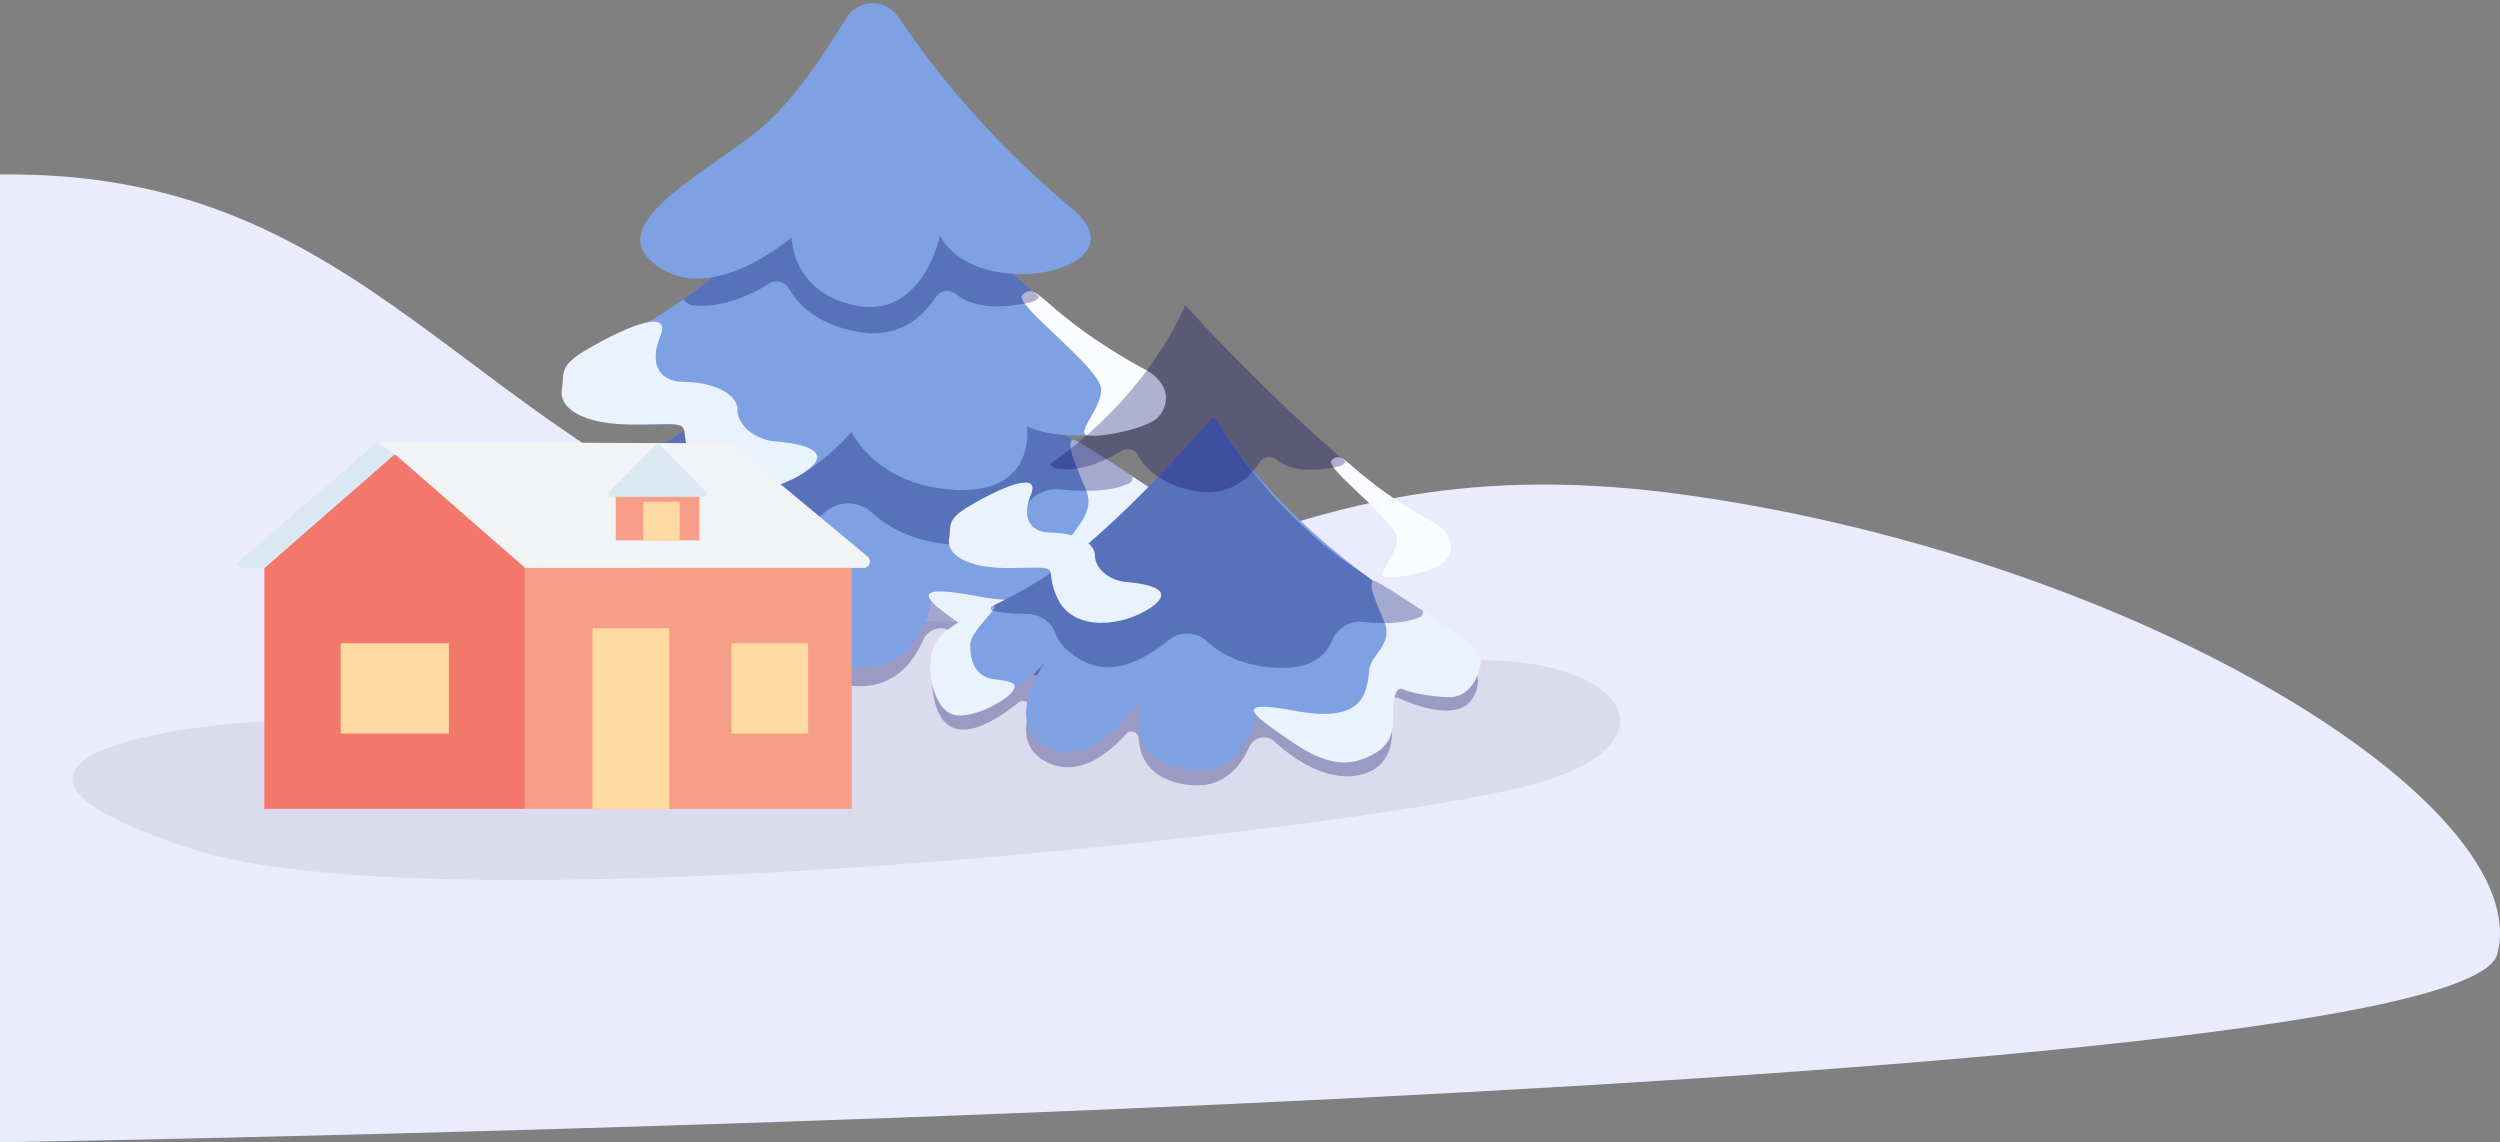 <svg xmlns="http://www.w3.org/2000/svg" xmlns:xlink="http://www.w3.org/1999/xlink" width="914.637" height="417.913" viewBox="0 0 914.637 417.913">
  <rect x="0" y="0" width="914.637" height="417.913" fill="#808080" stroke="none"/>
  <defs>
    <clipPath id="clip-path">
      <rect id="Rectangle_35" data-name="Rectangle 35" width="242.457" height="251.073" fill="none"/>
    </clipPath>
    <clipPath id="clip-path-3">
      <rect id="Rectangle_25" data-name="Rectangle 25" width="240.319" height="155.325" fill="none"/>
    </clipPath>
    <clipPath id="clip-path-4">
      <path id="Path_12" data-name="Path 12" d="M126.913,170.6c.067.106.134.217.2.323.295.473.59.947.89,1.425,15.449,24.412,38.459,47.18,62.977,65.69q2.7,2.037,5.419,4,6.25,4.534,12.568,8.662,1.444.943,2.843,1.842,3.363,2.163,6.487,4.12c.339.211.679.423,1.012.634,14.476,9.108,24.261,15.271,23.238,23.086-3.243,24.779-40.868,3.552-41.241,3.346.178.451,9.8,24.589-3.633,34.014h-.005a17.655,17.655,0,0,1-4.15,2.137,22,22,0,0,1-2.259.69c-22.03,5.517-44.506-21.333-45.763-22.863-.039-.045-.056-.067-.056-.067s0,.028-.005.083c-.034.323-.156,1.531-.506,3.285-1.592,8.05-7.844,27.5-30.849,23.982-28.518-4.354-19.661-30.813-19.438-31.47-.423.685-19.638,31.365-40.9,22.029-21.068-9.258-2.854-36.046-2.119-37.115-1.079,1.136-40.262,42.22-48.223,10.038-4.629-18.677,5.9-25.307,22.4-33.758.946-.485,1.914-.98,2.9-1.475,1.158-.59,2.337-1.186,3.539-1.8q.9-.459,1.819-.935c.612-.311,1.229-.634,1.847-.958a169.062,169.062,0,0,0,20.984-12.693q2.036-1.469,4.095-3.045c.372-.278.74-.568,1.113-.858q1.268-.985,2.543-2c.434-.345.873-.7,1.313-1.057,2.954-2.4,5.925-4.926,8.873-7.532.461-.4.918-.813,1.38-1.225,3.677-3.284,7.321-6.675,10.859-10.081q1.285-1.236,2.554-2.483,2.653-2.588,5.213-5.161c.417-.423.834-.84,1.246-1.258,5.6-5.656,10.742-11.106,15.138-15.883.311-.334.617-.668.918-1,.346-.378.7-.757,1.035-1.13l.868-.952c.205-.234.417-.462.623-.685l.479-.529c.356-.4.712-.8,1.062-1.18.557-.613,1.085-1.208,1.6-1.782.724-.807,1.4-1.575,2.042-2.293.128-.139.25-.278.373-.418.139-.167.284-.328.422-.484.217-.245.429-.479.629-.713,1.83-2.087,3.2-3.685,4.034-4.648.028-.028.05-.056.078-.083.534-.635.818-.969.818-.969.239.4.484.8.728,1.2" transform="translate(-2.301 -169.403)" fill="none"/>
    </clipPath>
    <linearGradient id="linear-gradient" x1="1.001" y1="1.023" x2="0.999" y2="1.023" gradientUnits="objectBoundingBox">
      <stop offset="0" stop-color="#fff"/>
      <stop offset="1" stop-color="#7da1e2"/>
    </linearGradient>
    <clipPath id="clip-path-6">
      <rect id="Rectangle_28" data-name="Rectangle 28" width="190.349" height="110.322" fill="none"/>
    </clipPath>
    <clipPath id="clip-path-7">
      <path id="Path_16" data-name="Path 16" d="M199.9,144.847q3.751,3.2,7.508,6.274a269.494,269.494,0,0,0,27.169,19.891c33.936,21.154-23.493,30.061-39.156,21.154,0,0,3.654,24.494-25.582,23.381S131.2,194.393,131.2,194.393,106.139,223.9,84.733,212.764c-20.727-10.784-11.1-23.654-10.473-24.456-.459.473-6.254,5.918-29.728,2.188-24.538-3.9-19.928-20.019-4.7-27.278A207.792,207.792,0,0,0,61.5,151.282q4.259-2.688,8.2-5.466c45.13-31.732,59.409-70,59.409-70s34.917,38.4,70.784,69.03" transform="translate(-27.27 -75.817)" fill="none"/>
    </clipPath>
    <linearGradient id="linear-gradient-2" x1="0.963" y1="1.428" x2="0.961" y2="1.428" xlink:href="#linear-gradient"/>
    <clipPath id="clip-path-9">
      <rect id="Rectangle_31" data-name="Rectangle 31" width="130.193" height="82.399" fill="none"/>
    </clipPath>
    <clipPath id="clip-path-10">
      <path id="Path_19" data-name="Path 19" d="M172.466,7.543a334.884,334.884,0,0,0,63.61,70.025c26.579,22.166-34.425,35.416-48.521,9.808,0,0-6.265,30.062-30.281,25.608s-24.016-25.051-24.016-25.051S104.543,112.984,84.182,98.51,97.7,66.922,120.206,49.521C132.42,40.079,144.812,21.689,153,8.046a11.352,11.352,0,0,1,19.47-.5" transform="translate(-77.918 -2.274)" fill="none"/>
    </clipPath>
    <linearGradient id="linear-gradient-3" x1="1.104" y1="2.17" x2="1.101" y2="2.17" xlink:href="#linear-gradient"/>
    <clipPath id="clip-path-12">
      <rect id="Rectangle_35-2" data-name="Rectangle 35" width="201.413" height="208.571" fill="none"/>
    </clipPath>
    <clipPath id="clip-path-14">
      <rect id="Rectangle_25-2" data-name="Rectangle 25" width="199.637" height="129.031" fill="none"/>
    </clipPath>
    <clipPath id="clip-path-15">
      <path id="Path_12-2" data-name="Path 12" d="M105.818,170.4c.055.088.111.181.167.268.245.393.49.786.739,1.184,12.834,20.279,31.949,39.193,52.316,54.57q2.239,1.692,4.5,3.325,5.192,3.766,10.44,7.2,1.2.783,2.362,1.53,2.794,1.8,5.389,3.423c.282.175.564.351.841.527,12.026,7.566,20.154,12.686,19.3,19.178-2.694,20.584-33.95,2.951-34.26,2.779.148.375,8.144,20.426-3.018,28.256h0a14.667,14.667,0,0,1-3.448,1.776,18.283,18.283,0,0,1-1.876.573c-18.3,4.583-36.972-17.721-38.017-18.993-.032-.037-.046-.056-.046-.056s0,.023,0,.069c-.028.268-.129,1.272-.421,2.729-1.322,6.687-6.516,22.841-25.627,19.923-23.69-3.617-16.333-25.6-16.148-26.143-.351.569-16.314,26.055-33.978,18.3-17.5-7.691-2.371-29.944-1.76-30.832-.9.944-33.446,35.073-40.059,8.338-3.845-15.515,4.9-21.023,18.606-28.043.786-.4,1.59-.814,2.407-1.226.962-.49,1.941-.985,2.94-1.5q.748-.381,1.511-.777c.508-.259,1.021-.527,1.534-.8a140.444,140.444,0,0,0,17.432-10.544q1.692-1.221,3.4-2.529c.309-.231.615-.472.924-.712q1.053-.819,2.112-1.665c.36-.286.725-.582,1.09-.878,2.454-1.993,4.922-4.093,7.371-6.257.383-.333.763-.676,1.146-1.018,3.054-2.728,6.082-5.545,9.021-8.375q1.067-1.026,2.122-2.063,2.2-2.15,4.33-4.287c.346-.351.693-.7,1.035-1.045,4.649-4.7,8.924-9.226,12.575-13.194.259-.278.513-.555.762-.828.287-.314.578-.629.86-.939l.721-.791c.171-.194.346-.384.518-.569l.4-.44c.3-.333.591-.661.882-.98.463-.509.9-1,1.327-1.48.6-.67,1.165-1.309,1.7-1.905.106-.116.208-.231.31-.347.116-.139.236-.273.351-.4.181-.2.356-.4.522-.592,1.521-1.734,2.662-3.061,3.351-3.861.023-.023.041-.046.065-.069.443-.527.679-.805.679-.805.2.333.4.661.605.994" transform="translate(-2.301 -169.403)" fill="none"/>
    </clipPath>
    <clipPath id="clip-path-17">
      <rect id="Rectangle_28-2" data-name="Rectangle 28" width="158.127" height="91.647" fill="none"/>
    </clipPath>
    <clipPath id="clip-path-18">
      <path id="Path_16-2" data-name="Path 16" d="M170.673,133.162q3.116,2.657,6.237,5.212a223.871,223.871,0,0,0,22.57,16.524c28.191,17.573-19.516,24.972-32.528,17.573,0,0,3.036,20.348-21.252,19.423s-32.094-17.574-32.094-17.574-20.818,24.511-38.6,15.262c-17.219-8.958-9.225-19.65-8.7-20.316-.382.393-5.2,4.916-24.7,1.818-20.384-3.238-16.555-16.63-3.9-22.66a172.617,172.617,0,0,0,18-9.916q3.538-2.233,6.813-4.541c37.49-26.36,49.352-58.15,49.352-58.15s29.006,31.9,58.8,57.345" transform="translate(-27.27 -75.817)" fill="none"/>
    </clipPath>
    <clipPath id="clip-path-20">
      <rect id="Rectangle_31-2" data-name="Rectangle 31" width="108.154" height="68.45" fill="none"/>
    </clipPath>
    <clipPath id="clip-path-21">
      <path id="Path_19-2" data-name="Path 19" d="M156.461,6.651A278.2,278.2,0,0,0,209.3,64.822c22.079,18.414-28.6,29.421-40.307,8.148,0,0-5.2,24.973-25.155,21.273s-19.95-20.81-19.95-20.81-23.854,20.81-40.769,8.787,11.227-26.241,29.926-40.7c10.146-7.843,20.44-23.121,27.239-34.455a9.43,9.43,0,0,1,16.174-.417" transform="translate(-77.918 -2.274)" fill="none"/>
    </clipPath>
    <clipPath id="clip-path-23">
      <rect id="Rectangle_100" data-name="Rectangle 100" width="231.253" height="134.193" fill="none"/>
    </clipPath>
    <clipPath id="clip-path-24">
      <path id="Path_87" data-name="Path 87" d="M7.879,45.208V133.36h95.43V45.208L55.594,3.574Z" transform="translate(-7.879 -3.574)" fill="none"/>
    </clipPath>
    <linearGradient id="linear-gradient-7" x1="-0.102" y1="1" x2="-0.089" y2="1" gradientUnits="objectBoundingBox">
      <stop offset="0" stop-color="#fad5e5"/>
      <stop offset="0.01" stop-color="#f9d3e2"/>
      <stop offset="0.233" stop-color="#f7b2b7"/>
      <stop offset="0.45" stop-color="#f59895"/>
      <stop offset="0.654" stop-color="#f4867d"/>
      <stop offset="0.843" stop-color="#f37a6f"/>
      <stop offset="1" stop-color="#f3776a"/>
    </linearGradient>
    <clipPath id="clip-path-25">
      <rect id="Rectangle_103" data-name="Rectangle 103" width="119.635" height="88.152" fill="none"/>
    </clipPath>
    <linearGradient id="linear-gradient-8" x1="-0.878" y1="1" x2="-0.867" y2="1" gradientUnits="objectBoundingBox">
      <stop offset="0" stop-color="#fad5e5"/>
      <stop offset="0.099" stop-color="#f9ccd5"/>
      <stop offset="0.352" stop-color="#f8b8b4"/>
      <stop offset="0.594" stop-color="#f7a99b"/>
      <stop offset="0.816" stop-color="#f7a18d"/>
      <stop offset="1" stop-color="#f79e88"/>
    </linearGradient>
    <clipPath id="clip-path-26">
      <rect id="Rectangle_105" data-name="Rectangle 105" width="30.578" height="17.833" fill="none"/>
    </clipPath>
    <linearGradient id="linear-gradient-9" x1="-4.522" y1="6.509" x2="-4.482" y2="6.509" xlink:href="#linear-gradient-8"/>
    <clipPath id="clip-path-28">
      <rect id="Rectangle_108" data-name="Rectangle 108" width="28.065" height="66.114" fill="none"/>
    </clipPath>
    <linearGradient id="linear-gradient-10" x1="-4.624" y1="1" x2="-4.58" y2="1" gradientUnits="objectBoundingBox">
      <stop offset="0" stop-color="#fff"/>
      <stop offset="1" stop-color="#ffdba3"/>
    </linearGradient>
    <clipPath id="clip-path-29">
      <rect id="Rectangle_110" data-name="Rectangle 110" width="28.065" height="33.056" fill="none"/>
    </clipPath>
    <linearGradient id="linear-gradient-11" x1="-6.435" y1="1.833" x2="-6.391" y2="1.833" xlink:href="#linear-gradient-10"/>
    <clipPath id="clip-path-30">
      <rect id="Rectangle_112" data-name="Rectangle 112" width="13.289" height="14.115" fill="none"/>
    </clipPath>
    <linearGradient id="linear-gradient-12" x1="-11.163" y1="7.96" x2="-11.07" y2="7.96" xlink:href="#linear-gradient-10"/>
    <clipPath id="clip-path-31">
      <rect id="Rectangle_114" data-name="Rectangle 114" width="39.603" height="33.056" fill="none"/>
    </clipPath>
    <linearGradient id="linear-gradient-13" x1="-0.95" y1="1.833" x2="-0.919" y2="1.833" xlink:href="#linear-gradient-10"/>
  </defs>
  <g id="Group_157" data-name="Group 157" transform="translate(2.717 -1259.927)">
    <path id="Path_74" data-name="Path 74" d="M1005.363,1679.374c136.143-1.716,169.66,98.578,299.567,141.093s153.526-47.239,318.862-23.62,309.414,113.374,295.243,167.7-913.672,68.911-913.672,68.911Z" transform="translate(-1008.08 -355.617)" fill="#ebebff"/>
    <path id="Path_85" data-name="Path 85" d="M2452.8,1488.209c-84.409-21.8-202.285,8.9-267.246,23.063-15.751,3.435-28.422,5.9-36.692,6.384-42.192,2.464-114.295,16.978-23.248,46.552s426.7-6.376,489.994-23.627,25.537-55.45-44.413-43.128S2452.8,1488.209,2452.8,1488.209Z" transform="translate(-2057.901 6.401)" fill="#dbdbee"/>
    <g id="Group_64" data-name="Group 64" transform="translate(194.5 1259.927)">
      <g id="Group_36" data-name="Group 36" clip-path="url(#clip-path)">
        <g id="Group_17" data-name="Group 17">
          <g id="Group_16" data-name="Group 16" clip-path="url(#clip-path)">
            <g id="Group_15" data-name="Group 15" transform="translate(0.938 95.748)" opacity="0.3">
              <g id="Group_14" data-name="Group 14">
                <g id="Group_13" data-name="Group 13" clip-path="url(#clip-path-3)">
                  <path id="Path_11" data-name="Path 11" d="M3.4,302.1c5.294,21.4,24.391,10.405,36.911.3a2.992,2.992,0,0,1,4.747,3.187c-2.614,8.426-2.723,18.577,8.684,23.59,13.6,5.969,26.355-4.421,33.9-12.87a3.2,3.2,0,0,1,5.571,1.961c.424,8.017,4.457,17.845,20.87,20.35,15.821,2.416,23.885-7.592,27.9-16.7a6.906,6.906,0,0,1,10.99-2.3c8.752,7.981,23.7,18.227,38.294,14.573a21.961,21.961,0,0,0,2.259-.69,17.627,17.627,0,0,0,4.15-2.138h.005c9.015-6.324,7.648-19.272,5.719-27.243a3.129,3.129,0,0,1,4.306-3.611c10.97,4.893,32.435,11.939,34.849-6.505,1.024-7.816-8.762-13.978-23.238-23.086-.334-.212-.674-.423-1.013-.635q-3.121-1.962-6.486-4.12-1.4-.9-2.843-1.842-6.3-4.126-12.567-8.662-2.721-1.963-5.419-4c-24.517-18.51-47.527-41.279-62.977-65.69-.3-.479-.595-.952-.89-1.425-.067-.106-.133-.217-.2-.323l-.085-.139a.893.893,0,0,0-1.446-.108l-.016.019c-.028.028-.05.056-.078.084-.829.963-2.2,2.561-4.033,4.648-.2.234-.412.468-.629.713-.139.156-.284.318-.423.484-.123.139-.244.278-.373.418-.64.718-1.318,1.486-2.042,2.293-.512.573-1.041,1.169-1.6,1.781-.35.384-.706.779-1.062,1.18l-.479.529c-.206.223-.417.451-.623.684l-.868.952c-.339.373-.69.752-1.035,1.13-.3.328-.606.663-.918,1-4.395,4.777-9.541,10.227-15.138,15.883-.411.418-.829.835-1.246,1.258q-2.554,2.564-5.213,5.161-1.268,1.244-2.553,2.483c-3.539,3.407-7.182,6.8-10.86,10.082-.462.412-.918.824-1.38,1.225-2.949,2.605-5.919,5.132-8.873,7.532-.439.356-.879.713-1.313,1.058q-1.277,1.019-2.543,2c-.373.289-.74.579-1.113.857q-2.061,1.579-4.095,3.046A169.125,169.125,0,0,1,35.9,263.173c-.618.323-1.235.645-1.847.957s-1.218.629-1.819.935c-1.2.618-2.381,1.214-3.538,1.8-.985.5-1.953.991-2.9,1.475C9.294,276.8-1.232,283.426,3.4,302.1" transform="translate(-2.301 -183.662)" fill="#00005e"/>
                </g>
              </g>
            </g>
          </g>
        </g>
        <g id="Group_19" data-name="Group 19" transform="translate(0.939 88.314)">
          <g id="Group_18" data-name="Group 18" clip-path="url(#clip-path-4)">
            <rect id="Rectangle_27" data-name="Rectangle 27" width="244.802" height="159.104" transform="translate(-3.533 0)" fill="url(#linear-gradient)"/>
          </g>
        </g>
        <g id="Group_24" data-name="Group 24">
          <g id="Group_23" data-name="Group 23" clip-path="url(#clip-path)">
            <path id="Path_13" data-name="Path 13" d="M421.894,329.952c1.783,1.3-10.57,11.134-10.57,17.257s1.669,13.917,10.57,15.031,10.566,1.906,7.786,5.685-19.915,13.74-27.759,9.038-11.182-23.63-5.062-31.98,24.518-15.409,25.035-15.031" transform="translate(-393.695 -157.933)" fill="#eaf2fe"/>
            <path id="Path_14" data-name="Path 14" d="M1.007,367.618c2.492,2.962,9.319,7.543,17.041,12.776,14.515,9.837,23.905,9.425,31.549,6.1a37.878,37.878,0,0,0,4.15-2.138h.006c8.451-4.954,7.688-13.422,7.688-18.621s1.113-10.945,4.451-9.274S79.8,359.8,85.68,359.9s10.809-3.446,13.591-11.8-4.451-12.247-6.676-13.917c-1.018-.768-9.313-6.43-18.1-12.242-10.364-6.859-21.4-13.917-21.958-13.366a.664.664,0,0,0-.062.067c-2.014,2.193,1.213,8.935,5.068,18.3.044.106.083.206.123.312,3.555,9.263-6.2,14.362-6.8,20.286-1.113,11.134-2.782,23.938-32.823,18.321-8.974-1.676-14.125-2.1-16.473-1.553-.022.005-.045.011-.062.017-1.941.468-1.908,1.62-.506,3.284" transform="translate(142.558 -147.695)" fill="#eaf2fe"/>
            <g id="Group_22" data-name="Group 22" transform="translate(26.738 89.012)" opacity="0.3">
              <g id="Group_21" data-name="Group 21">
                <g id="Group_20" data-name="Group 20" clip-path="url(#clip-path-6)">
                  <path id="Path_15" data-name="Path 15" d="M49.546,255.969c.011,0,.022.006.033.006a92.049,92.049,0,0,0,15.2,1.3c5.557-.056,10.492,3.619,12.562,9.124,1.419,3.774,4.94,7.95,12.439,11.847,13.252,6.891,27.905-1.793,37.146-9.408a12.784,12.784,0,0,1,16.9.523c5.936,5.35,15.795,11.089,31.049,11.668,15.232.579,21.535-5.784,24.084-12.019a13.141,13.141,0,0,1,13.429-8.233c3.054.3,6.4.529,9.764.523,5.463-.011,10.982-.645,15.4-2.627a2.311,2.311,0,0,0,1.307-1.364,2.693,2.693,0,0,0,.123-1.325c-10.365-6.858-21.4-13.917-21.958-13.366a.593.593,0,0,0-.061.067q-2.721-1.963-5.419-4c-22.131-13.645-46.487-39.5-62.977-65.69-.3-.473-.6-.952-.89-1.425-.067-.106-.133-.217-.2-.323a1,1,0,0,0-1.547-.228c-.028.028-.05.056-.078.083-.829.963-2.2,2.561-4.033,4.649-.2.234-.412.468-.629.712-.139.156-.284.317-.423.484-.123.139-.245.278-.373.418-.64.718-1.318,1.487-2.042,2.294-.512.573-1.046,1.169-1.6,1.781-.35.384-.706.779-1.062,1.18l-.479.529c-.206.223-.417.451-.623.685q-.434.468-.868.952c-.339.373-.69.751-1.035,1.13-.3.328-.606.662-.918,1-4.395,4.776-9.541,10.226-15.138,15.883-.411.417-.829.84-1.246,1.258-1.7,1.709-3.444,3.435-5.213,5.161-.846.829-1.7,1.653-2.553,2.483-3.539,3.407-7.182,6.8-10.86,10.081-.462.412-.918.818-1.38,1.225-2.949,2.606-5.919,5.133-8.873,7.532-.439.357-.873.713-1.313,1.058q-1.277,1.019-2.542,2c-.367.289-.74.573-1.113.857q-2.061,1.578-4.1,3.045a169.115,169.115,0,0,1-20.984,12.693c-.618.323-1.235.646-1.847.958s-1.218.629-1.819.935c-1.2.618-2.381,1.214-3.538,1.8a1.123,1.123,0,0,0,.289,2.087" transform="translate(-48.664 -170.741)" fill="#00005e"/>
                </g>
              </g>
            </g>
          </g>
        </g>
        <g id="Group_26" data-name="Group 26" transform="translate(10.389 39.525)">
          <g id="Group_25" data-name="Group 25" clip-path="url(#clip-path-7)">
            <rect id="Rectangle_30" data-name="Rectangle 30" width="248.514" height="148.081" transform="translate(-7.276 0)" fill="url(#linear-gradient-2)"/>
          </g>
        </g>
        <g id="Group_31" data-name="Group 31">
          <g id="Group_30" data-name="Group 30" clip-path="url(#clip-path)">
            <path id="Path_17" data-name="Path 17" d="M25.345,205.751c-3.176,3.386,28.944,26.722,28.944,34.515,0,6.886-9.1,15.616-5.335,16.715s21.914-2.1,26.219-6.694c4.177-4.454,4.46-12.28-4.7-17.258-37.9-20.6-39.387-33.4-45.13-27.278" transform="translate(151.393 -97.752)" fill="#fafcff"/>
            <g id="Group_29" data-name="Group 29" transform="translate(52.821 39.525)" opacity="0.3">
              <g id="Group_28" data-name="Group 28">
                <g id="Group_27" data-name="Group 27" clip-path="url(#clip-path-9)">
                  <path id="Path_18" data-name="Path 18" d="M114.022,145.816a5.137,5.137,0,0,0,3.822,2.232c11,1,21.6-4.281,27.592-8.039a5.171,5.171,0,0,1,7.278,2c3.023,5.283,9.878,12.86,24.893,15.643,15.511,2.878,24.272-5.856,28.527-12.4a5.127,5.127,0,0,1,7.6-1.364c6.908,5.594,17.584,5.149,27.384,2.989a5.158,5.158,0,0,0,3.1-2.026c-35.868-30.629-70.785-69.03-70.785-69.03s-14.279,38.267-59.408,70" transform="translate(-114.022 -75.817)" fill="#00005e"/>
                </g>
              </g>
            </g>
          </g>
        </g>
        <g id="Group_33" data-name="Group 33" transform="translate(37.05 1.185)">
          <g id="Group_32" data-name="Group 32" clip-path="url(#clip-path-10)">
            <rect id="Rectangle_33" data-name="Rectangle 33" width="198.834" height="115.164" transform="translate(-14.098 0)" fill="url(#linear-gradient-3)"/>
          </g>
        </g>
        <g id="Group_35" data-name="Group 35">
          <g id="Group_34" data-name="Group 34" clip-path="url(#clip-path)">
            <path id="Path_21" data-name="Path 21" d="M278.87,236.089c16.4-9.617,31.325-15.031,27.149-5.01s-.522,16.7,8.876,16.7,19.317,3.9,19.317,10.02S341,268.934,347.786,269.49s23.37,2.581,11.424,11.033-33.874,11.235-41.183-3.239,4.179-14.492-19.316-13.926-29.76-7.229-28.716-12.8-1.566-8.351,8.876-14.474" transform="translate(-261.661 -108.049)" fill="#eaf2fe"/>
          </g>
        </g>
      </g>
    </g>
    <g id="Group_65" data-name="Group 65" transform="translate(337.586 1338.715)">
      <g id="Group_36-2" data-name="Group 36" clip-path="url(#clip-path-12)">
        <g id="Group_17-2" data-name="Group 17">
          <g id="Group_16-2" data-name="Group 16" clip-path="url(#clip-path-12)">
            <g id="Group_15-2" data-name="Group 15" transform="translate(0.78 79.539)" opacity="0.3">
              <g id="Group_14-2" data-name="Group 14">
                <g id="Group_13-2" data-name="Group 13" clip-path="url(#clip-path-14)">
                  <path id="Path_11-2" data-name="Path 11" d="M3.211,282.053c4.4,17.776,20.262,8.644,30.663.25a2.486,2.486,0,0,1,3.944,2.647c-2.172,7-2.262,15.433,7.214,19.6,11.294,4.959,21.893-3.673,28.16-10.691a2.655,2.655,0,0,1,4.628,1.629c.353,6.66,3.7,14.824,17.337,16.905C108.3,314.4,115,306.083,118.33,298.52a5.737,5.737,0,0,1,9.129-1.908c7.27,6.63,19.688,15.142,31.812,12.106a18.25,18.25,0,0,0,1.876-.573,14.644,14.644,0,0,0,3.448-1.776h0c7.489-5.253,6.353-16.009,4.751-22.632a2.6,2.6,0,0,1,3.577-3c9.113,4.064,26.944,9.918,28.95-5.4.851-6.493-7.279-11.612-19.3-19.178-.278-.176-.56-.352-.841-.527q-2.593-1.63-5.388-3.422-1.165-.749-2.362-1.531-5.234-3.427-10.44-7.2-2.261-1.631-4.5-3.325c-20.367-15.377-39.482-34.291-52.316-54.57-.249-.4-.494-.791-.739-1.184-.055-.088-.111-.181-.166-.269l-.071-.115a.742.742,0,0,0-1.2-.09l-.013.016c-.023.023-.042.046-.065.07-.689.8-1.83,2.127-3.351,3.861-.166.194-.342.388-.522.592-.116.129-.236.264-.351.4-.1.116-.2.231-.31.347-.531.6-1.1,1.235-1.7,1.905-.425.476-.864.971-1.326,1.48-.291.319-.587.647-.883.981l-.4.44c-.171.185-.346.375-.518.569l-.721.791c-.282.31-.573.624-.86.939-.249.273-.5.55-.763.828-3.651,3.968-7.926,8.5-12.575,13.194-.342.347-.689.694-1.035,1.045q-2.122,2.13-4.33,4.287-1.054,1.033-2.121,2.063c-2.94,2.83-5.966,5.646-9.021,8.375-.384.342-.763.684-1.146,1.017-2.449,2.164-4.917,4.264-7.371,6.257-.365.3-.73.592-1.09.879q-1.061.846-2.112,1.665c-.31.24-.615.481-.924.712q-1.712,1.312-3.4,2.53A140.5,140.5,0,0,1,30.21,249.713c-.513.268-1.026.536-1.534.8s-1.012.523-1.511.777c-1,.514-1.978,1.008-2.939,1.5-.818.411-1.622.823-2.408,1.226C8.11,261.03-.634,266.537,3.211,282.053" transform="translate(-2.301 -183.662)" fill="#00005e"/>
                </g>
              </g>
            </g>
          </g>
        </g>
        <g id="Group_19-2" data-name="Group 19" transform="translate(0.78 73.364)">
          <g id="Group_18-2" data-name="Group 18" clip-path="url(#clip-path-15)">
            <rect id="Rectangle_27-2" data-name="Rectangle 27" width="203.361" height="132.17" transform="translate(-2.935 0)" fill="url(#linear-gradient)"/>
          </g>
        </g>
        <g id="Group_24-2" data-name="Group 24">
          <g id="Group_23-2" data-name="Group 23" clip-path="url(#clip-path-12)">
            <path id="Path_13-2" data-name="Path 13" d="M417.12,329.949c1.481,1.084-8.781,9.249-8.781,14.336s1.387,11.561,8.781,12.486,8.777,1.583,6.468,4.723-16.544,11.414-23.06,7.508-9.289-19.629-4.206-26.566,20.368-12.8,20.8-12.486" transform="translate(-393.695 -187.05)" fill="#eaf2fe"/>
            <path id="Path_14-2" data-name="Path 14" d="M.836,357.618c2.071,2.46,7.741,6.266,14.156,10.613C27.05,376.4,34.851,376.061,41.2,373.3a31.469,31.469,0,0,0,3.448-1.776h0c7.02-4.116,6.387-11.15,6.387-15.469s.924-9.092,3.7-7.7,11.554,2.775,16.439,2.863,8.979-2.863,11.29-9.8-3.7-10.174-5.546-11.561c-.846-.638-7.736-5.342-15.034-10.169-8.61-5.7-17.779-11.561-18.241-11.1a.554.554,0,0,0-.051.055c-1.673,1.822,1.008,7.423,4.21,15.206.037.088.069.171.1.259,2.953,7.7-5.153,11.931-5.648,16.852-.924,9.249-2.311,19.886-27.267,15.22-7.455-1.392-11.734-1.744-13.684-1.29l-.051.014c-1.613.388-1.585,1.346-.421,2.728" transform="translate(118.426 -174.925)" fill="#eaf2fe"/>
            <g id="Group_22-2" data-name="Group 22" transform="translate(22.212 73.944)" opacity="0.3">
              <g id="Group_21-2" data-name="Group 21">
                <g id="Group_20-2" data-name="Group 20" clip-path="url(#clip-path-17)">
                  <path id="Path_15-2" data-name="Path 15" d="M49.4,241.541c.009,0,.019,0,.028,0a76.465,76.465,0,0,0,12.626,1.077,11.208,11.208,0,0,1,10.435,7.58c1.178,3.135,4.1,6.6,10.334,9.841,11.009,5.725,23.182-1.489,30.858-7.816a10.62,10.62,0,0,1,14.04.435c4.931,4.444,13.121,9.212,25.793,9.693,12.654.481,17.89-4.8,20.007-9.985a10.917,10.917,0,0,1,11.156-6.84c2.537.249,5.315.439,8.111.434,4.538-.009,9.123-.536,12.792-2.183a1.92,1.92,0,0,0,1.086-1.133,2.237,2.237,0,0,0,.1-1.1c-8.61-5.7-17.779-11.561-18.241-11.1a.492.492,0,0,0-.051.056q-2.261-1.631-4.5-3.325c-18.384-11.335-38.617-32.816-52.316-54.57-.249-.393-.495-.791-.739-1.184-.055-.088-.111-.18-.166-.268a.828.828,0,0,0-1.285-.19c-.023.023-.042.046-.065.069-.689.8-1.83,2.127-3.351,3.862-.166.194-.342.388-.522.592-.116.13-.236.264-.351.4-.1.116-.2.231-.31.347-.531.6-1.1,1.235-1.7,1.906-.425.476-.869.971-1.326,1.48-.291.319-.587.647-.883.98l-.4.439c-.171.185-.346.375-.518.569q-.361.388-.721.791c-.282.31-.573.624-.86.939-.249.273-.5.55-.763.828-3.651,3.968-7.926,8.5-12.575,13.194-.342.346-.689.7-1.035,1.045-1.414,1.42-2.861,2.854-4.33,4.287-.7.689-1.41,1.373-2.121,2.063-2.94,2.83-5.966,5.646-9.021,8.375-.384.342-.763.68-1.146,1.017-2.449,2.165-4.917,4.264-7.371,6.257-.365.3-.725.592-1.09.879q-1.061.847-2.112,1.665c-.3.24-.615.476-.924.712q-1.712,1.311-3.4,2.53a140.489,140.489,0,0,1-17.432,10.544c-.513.268-1.026.537-1.534.8s-1.012.522-1.511.777c-1,.513-1.978,1.008-2.939,1.5a.933.933,0,0,0,.24,1.734" transform="translate(-48.664 -170.741)" fill="#00005e"/>
                </g>
              </g>
            </g>
          </g>
        </g>
        <g id="Group_26-2" data-name="Group 26" transform="translate(8.63 32.834)">
          <g id="Group_25-2" data-name="Group 25" clip-path="url(#clip-path-18)">
            <rect id="Rectangle_30-2" data-name="Rectangle 30" width="206.445" height="123.014" transform="translate(-6.044 0)" fill="url(#linear-gradient-2)"/>
          </g>
        </g>
        <g id="Group_31-2" data-name="Group 31">
          <g id="Group_30-2" data-name="Group 30" clip-path="url(#clip-path-12)">
            <path id="Path_17-2" data-name="Path 17" d="M25.308,205.491c-2.638,2.813,24.045,22.2,24.045,28.672,0,5.72-7.564,12.972-4.432,13.886s18.2-1.748,21.781-5.561c3.47-3.7,3.705-10.2-3.9-14.336-31.482-17.111-32.719-27.747-37.49-22.66" transform="translate(121.512 -115.774)" fill="#fafcff"/>
            <g id="Group_29-2" data-name="Group 29" transform="translate(43.88 32.834)" opacity="0.3">
              <g id="Group_28-2" data-name="Group 28">
                <g id="Group_27-2" data-name="Group 27" clip-path="url(#clip-path-20)">
                  <path id="Path_18-2" data-name="Path 18" d="M114.022,133.966a4.268,4.268,0,0,0,3.175,1.854c9.134.828,17.942-3.556,22.921-6.678a4.3,4.3,0,0,1,6.046,1.66c2.511,4.389,8.205,10.683,20.679,12.995,12.886,2.391,20.163-4.865,23.7-10.3a4.259,4.259,0,0,1,6.31-1.133c5.738,4.647,14.608,4.277,22.748,2.483a4.285,4.285,0,0,0,2.576-1.683c-29.8-25.444-58.8-57.345-58.8-57.345s-11.862,31.789-49.351,58.149" transform="translate(-114.022 -75.817)" fill="#00005e"/>
                </g>
              </g>
            </g>
          </g>
        </g>
        <g id="Group_33-2" data-name="Group 33" transform="translate(30.778 0.985)">
          <g id="Group_32-2" data-name="Group 32" clip-path="url(#clip-path-21)">
            <rect id="Rectangle_33-2" data-name="Rectangle 33" width="165.175" height="95.669" transform="translate(-11.711 0)" fill="url(#linear-gradient-3)"/>
          </g>
        </g>
        <g id="Group_35-2" data-name="Group 35">
          <g id="Group_34-2" data-name="Group 34" clip-path="url(#clip-path-12)">
            <path id="Path_21-2" data-name="Path 21" d="M277.35,234.334c13.623-7.989,26.023-12.486,22.553-4.162s-.434,13.874,7.373,13.874,16.047,3.237,16.047,8.324,5.638,9.249,11.276,9.712,19.414,2.144,9.49,9.165-28.139,9.333-34.211-2.691,3.472-12.039-16.046-11.569-24.722-6.005-23.855-10.629-1.3-6.937,7.373-12.024" transform="translate(-263.053 -127.969)" fill="#eaf2fe"/>
          </g>
        </g>
      </g>
    </g>
    <g id="Group_116" data-name="Group 116" transform="translate(84.29 1421.671)">
      <g id="Group_99" data-name="Group 99">
        <g id="Group_98" data-name="Group 98" clip-path="url(#clip-path-23)">
          <path id="Path_86" data-name="Path 86" d="M221.2,46.037H33.021L43.3,0,172.89.433,222.7,41.87a2.356,2.356,0,0,1-1.507,4.167" transform="translate(7.696)" fill="#f2f3f4"/>
        </g>
      </g>
      <g id="Group_101" data-name="Group 101" transform="translate(9.715 4.407)">
        <g id="Group_100" data-name="Group 100" clip-path="url(#clip-path-24)">
          <rect id="Rectangle_101" data-name="Rectangle 101" width="95.43" height="129.786" transform="translate(0)" fill="url(#linear-gradient-7)"/>
        </g>
      </g>
      <g id="Group_103" data-name="Group 103" transform="translate(105.001 46.041)">
        <g id="Group_102" data-name="Group 102" clip-path="url(#clip-path-25)">
          <rect id="Rectangle_102" data-name="Rectangle 102" width="119.635" height="88.152" transform="translate(0 0)" fill="url(#linear-gradient-8)"/>
        </g>
      </g>
      <g id="Group_105" data-name="Group 105" transform="translate(138.277 18.126)">
        <g id="Group_104" data-name="Group 104" clip-path="url(#clip-path-26)">
          <rect id="Rectangle_104" data-name="Rectangle 104" width="30.578" height="17.833" fill="url(#linear-gradient-9)"/>
        </g>
      </g>
      <g id="Group_107" data-name="Group 107">
        <g id="Group_106" data-name="Group 106" clip-path="url(#clip-path-23)">
          <path id="Path_88" data-name="Path 88" d="M127.126.992l-16.77,16.971a1.115,1.115,0,0,0,.793,1.9h33.54a1.116,1.116,0,0,0,.794-1.9L128.713.992a1.116,1.116,0,0,0-1.587,0" transform="translate(25.646 0.154)" fill="#dae8f2"/>
          <path id="Path_89" data-name="Path 89" d="M9.714,46.042,1.33,45.925A1.347,1.347,0,0,1,.47,43.557L51,0,57.43,4.381Z" transform="translate(0)" fill="#dae8f2"/>
        </g>
      </g>
      <g id="Group_109" data-name="Group 109" transform="translate(129.78 68.079)">
        <g id="Group_108" data-name="Group 108" clip-path="url(#clip-path-28)">
          <rect id="Rectangle_107" data-name="Rectangle 107" width="28.065" height="66.114" transform="translate(0)" fill="url(#linear-gradient-10)"/>
        </g>
      </g>
      <g id="Group_111" data-name="Group 111" transform="translate(180.586 73.589)">
        <g id="Group_110" data-name="Group 110" clip-path="url(#clip-path-29)">
          <rect id="Rectangle_109" data-name="Rectangle 109" width="28.065" height="33.056" transform="translate(0 0)" fill="url(#linear-gradient-11)"/>
        </g>
      </g>
      <g id="Group_113" data-name="Group 113" transform="translate(148.339 21.844)">
        <g id="Group_112" data-name="Group 112" clip-path="url(#clip-path-30)">
          <rect id="Rectangle_111" data-name="Rectangle 111" width="13.289" height="14.115" transform="translate(0 0)" fill="url(#linear-gradient-12)"/>
        </g>
      </g>
      <g id="Group_115" data-name="Group 115" transform="translate(37.628 73.589)">
        <g id="Group_114" data-name="Group 114" clip-path="url(#clip-path-31)">
          <rect id="Rectangle_113" data-name="Rectangle 113" width="39.603" height="33.056" transform="translate(0)" fill="url(#linear-gradient-13)"/>
        </g>
      </g>
    </g>
  </g>
</svg>
